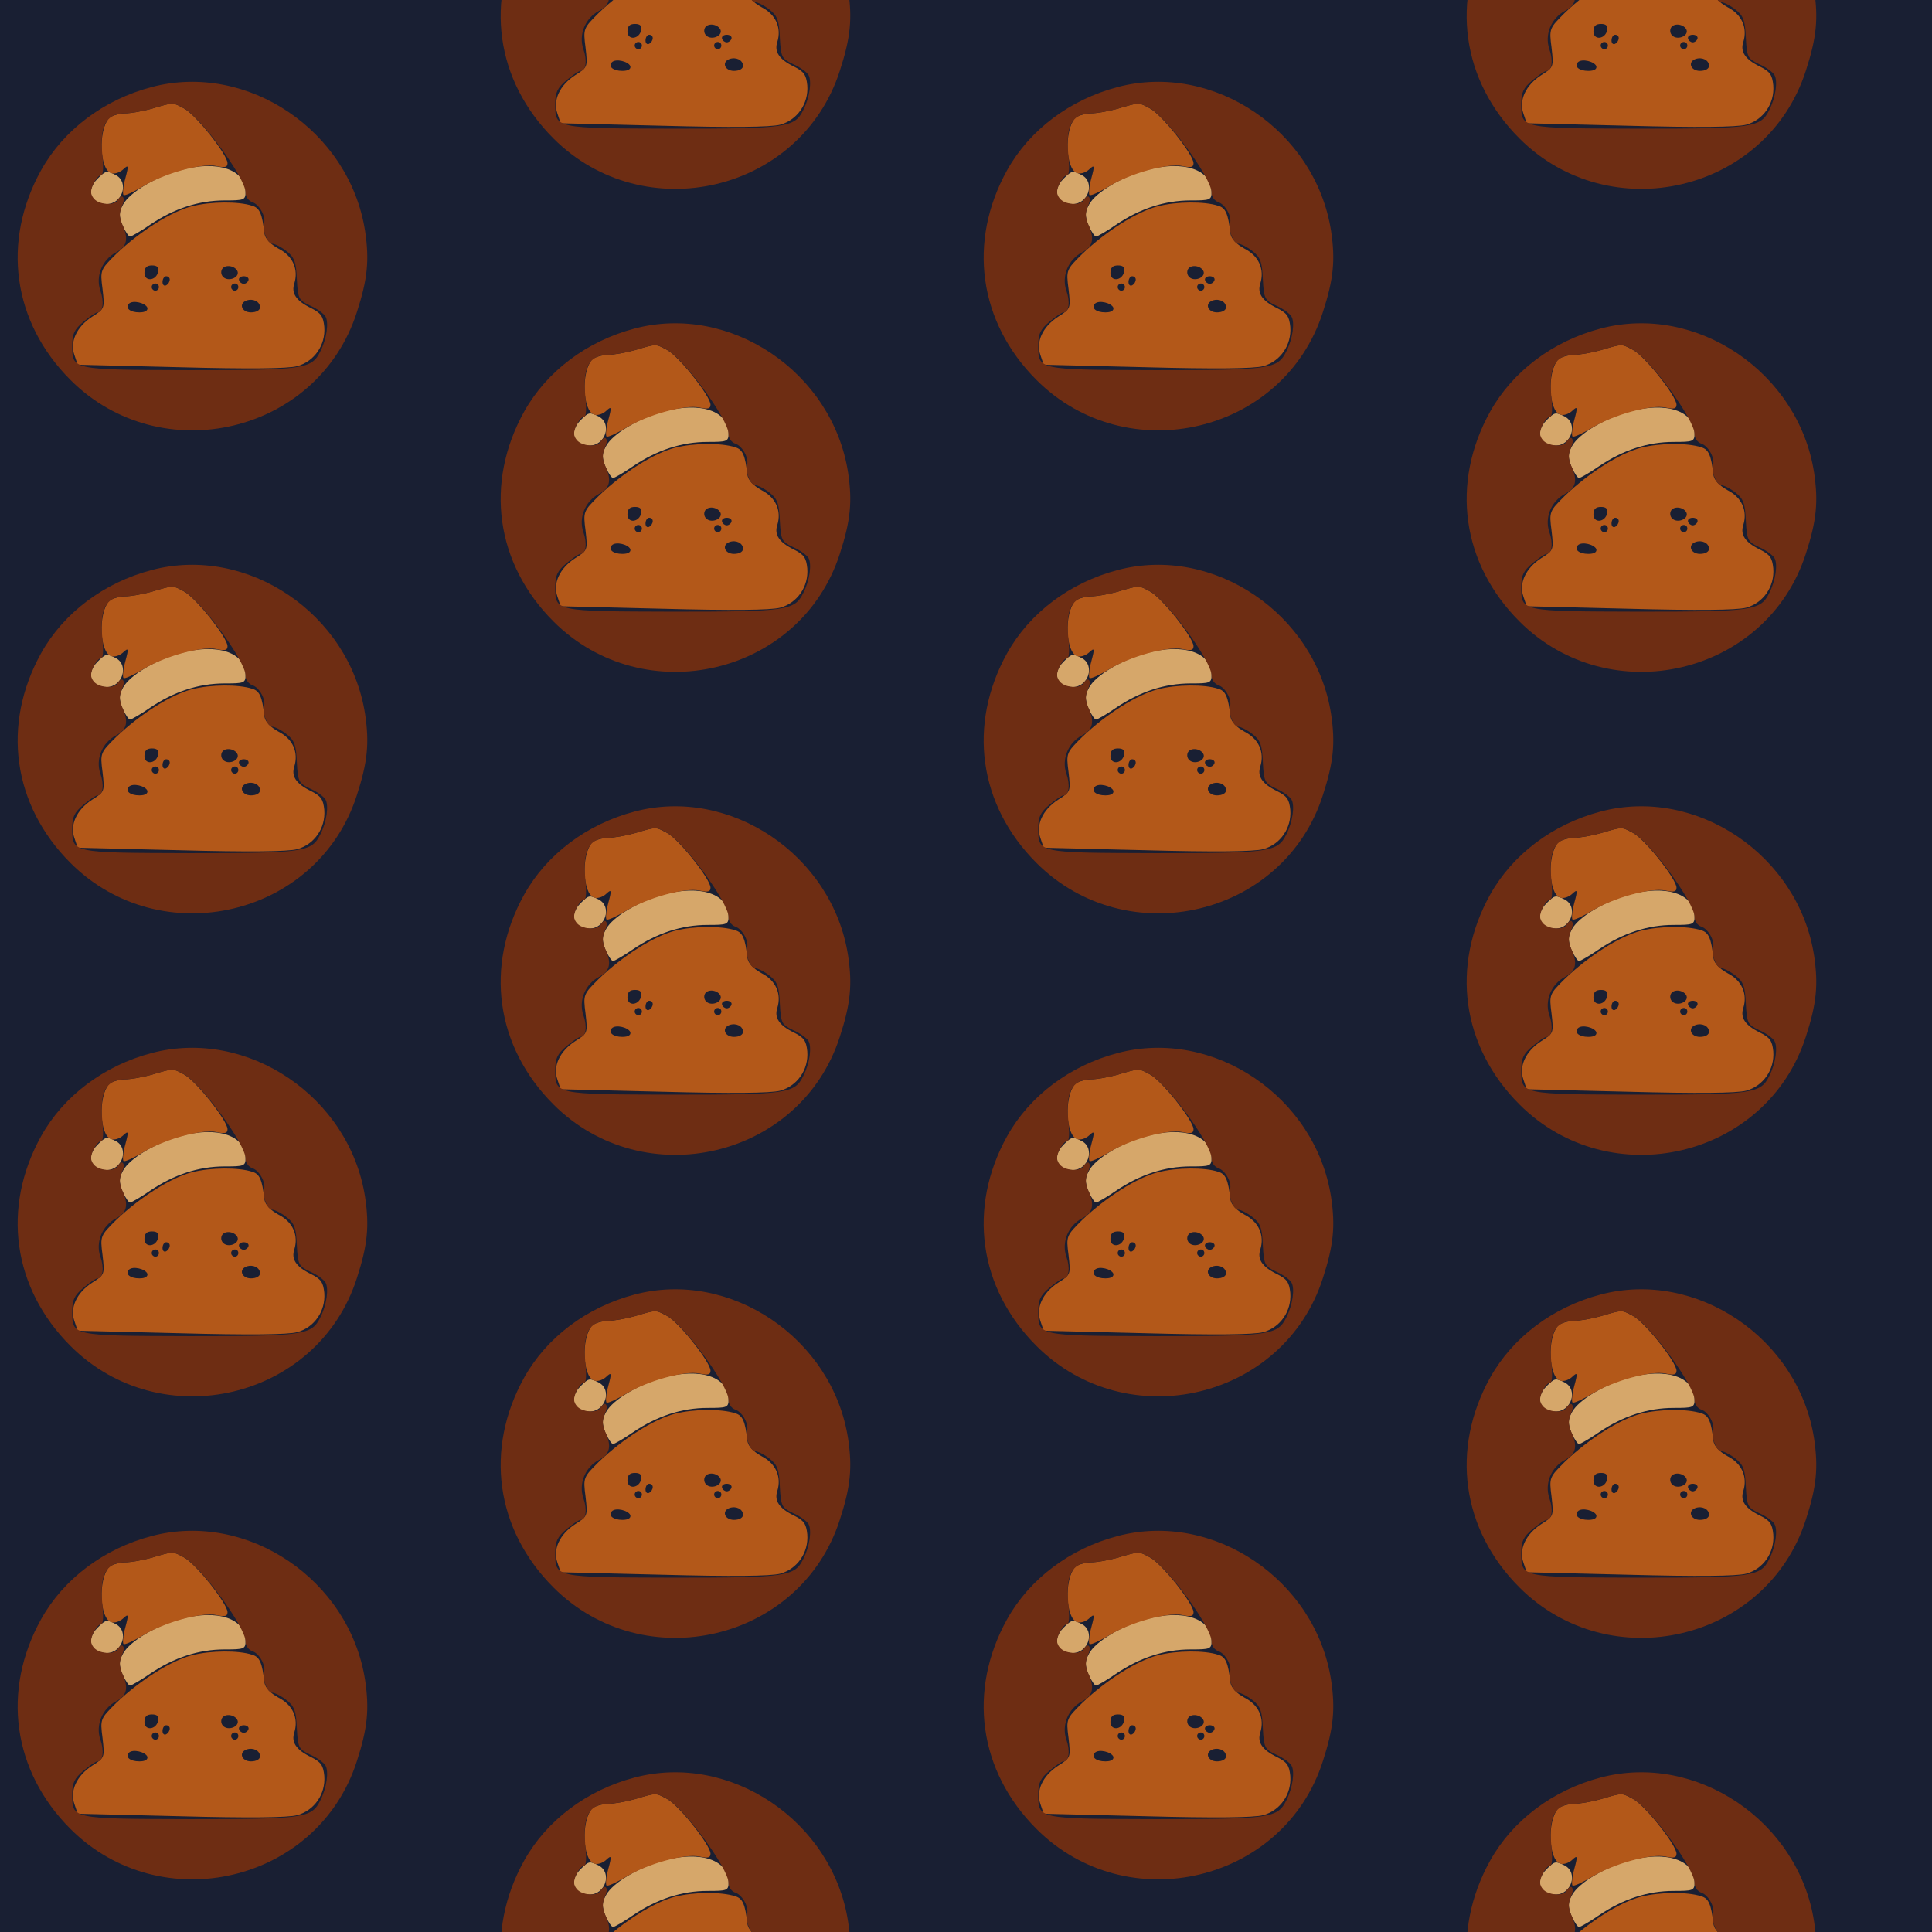 <?xml version="1.0" standalone="no"?>
<!DOCTYPE svg PUBLIC "-//W3C//DTD SVG 20010904//EN"
 "http://www.w3.org/TR/2001/REC-SVG-20010904/DTD/svg10.dtd">
<svg version="1.0" xmlns="http://www.w3.org/2000/svg" width="428pt" height="428pt" viewBox="0 0 428 428" preserveAspectRatio = "xMidYMid meet" >
<rect width="428" height="428" fill="#191F33"/>
<g id="col0" transform="translate(0, 14)">
<g id="0" transform="translate(0,0.0)scale(0.8,0.8)">

<path d="M270 750 c-33 -33 -19 -70 25 -70 44 0 63 60 26 80 -26 13 -28 13 -51 -10z" transform="translate(0,107) scale(0.1,-0.1)" stroke="none" fill="#D6A76A"/>

<path d="M500 774 c-68 -18 -140 -61 -159 -95 -12 -22 -12 -31 -2 -58 8 -17 17 -31 21 -31 4 0 30 15 56 33 65 44 134 67 206 67 54 0 58 1 58 24 0 62 -79 88 -180 60z" transform="translate(0,107) scale(0.1,-0.1)" stroke="none" fill="#D6A76A"/>

<path d="M420 944 c-25 -7 -59 -13 -76 -13 -17 -1 -37 -7 -43 -14 -29 -35 -25 -140 6 -151 9 -4 24 1 33 9 16 15 17 13 7 -24 -6 -22 -8 -43 -5 -46 3 -3 27 8 54 24 59 36 163 65 204 56 23 -5 30 -3 30 8 0 24 -89 136 -121 152 -32 17 -28 17 -89 -1z" transform="translate(0,107) scale(0.1,-0.1)" stroke="none" fill="#B35819"/>

<path d="M532 674 c-59 -15 -145 -70 -210 -132 -44 -44 -45 -44 -38 -98 6 -53 6 -54 -29 -76 -43 -28 -62 -70 -49 -106 l9 -27 285 -7 c187 -5 297 -4 323 3 47 13 79 58 75 109 -3 29 -9 38 -37 52 -41 20 -55 41 -46 68 12 39 -4 76 -43 96 -25 14 -38 28 -40 44 -6 53 -13 69 -33 75 -39 13 -115 12 -167 -1z m-94 -181 c-5 -26 -38 -29 -38 -4 0 15 6 21 21 21 14 0 19 -5 17 -17z m220 0 c5 -17 -26 -29 -40 -15 -6 6 -7 15 -3 22 9 14 37 9 43 -7z m-188 -22 c0 -6 -4 -13 -10 -16 -5 -3 -10 1 -10 9 0 9 5 16 10 16 6 0 10 -4 10 -9z m218 -2 c-2 -6 -8 -10 -13 -10 -5 0 -11 4 -13 10 -2 6 4 11 13 11 9 0 15 -5 13 -11z m-248 -19 c0 -5 -4 -10 -10 -10 -5 0 -10 5 -10 10 0 6 5 10 10 10 6 0 10 -4 10 -10z m220 0 c0 -5 -4 -10 -10 -10 -5 0 -10 5 -10 10 0 6 5 10 10 10 6 0 10 -4 10 -10z m60 -56 c0 -8 -10 -14 -25 -14 -26 0 -35 25 -12 33 18 6 37 -3 37 -19z m-312 -1 c2 -8 -6 -13 -22 -13 -26 0 -40 12 -29 24 11 11 46 2 51 -11z" transform="translate(0,107) scale(0.1,-0.1)" stroke="none" fill="#B35819"/>

<path d="M420 1004 c-133 -35 -244 -119 -306 -230 -110 -198 -79 -421 81 -581 251 -251 685 -149 793 187 30 92 35 145 23 225 -43 278 -326 469 -591 399z m88 -58 c48 -25 172 -194 172 -234 0 -12 8 -23 19 -27 19 -6 38 -40 32 -59 -5 -19 10 -56 23 -56 7 0 25 -9 39 -20 22 -17 27 -30 29 -78 3 -54 5 -58 36 -73 19 -8 38 -22 43 -30 10 -16 4 -62 -14 -97 -24 -49 -44 -52 -361 -52 -330 1 -326 0 -326 70 0 30 6 43 31 64 17 14 34 26 39 26 15 0 19 29 8 60 -14 40 5 86 43 106 31 16 36 38 17 79 -8 19 -8 31 0 50 11 24 0 36 -13 15 -9 -15 -51 -12 -65 5 -10 12 -10 21 -2 40 7 14 16 25 22 25 6 0 7 22 3 60 -7 75 11 110 60 111 17 0 52 6 77 13 61 18 57 18 88 2z" transform="translate(0,107) scale(0.1,-0.1)" stroke="none" fill="#6E2D13"/>

</g>

<g id="1" transform="translate(0,107.0)scale(0.8,0.8)">

<path d="M270 750 c-33 -33 -19 -70 25 -70 44 0 63 60 26 80 -26 13 -28 13 -51 -10z" transform="translate(0,107) scale(0.1,-0.1)" stroke="none" fill="#D6A76A"/>

<path d="M500 774 c-68 -18 -140 -61 -159 -95 -12 -22 -12 -31 -2 -58 8 -17 17 -31 21 -31 4 0 30 15 56 33 65 44 134 67 206 67 54 0 58 1 58 24 0 62 -79 88 -180 60z" transform="translate(0,107) scale(0.1,-0.1)" stroke="none" fill="#D6A76A"/>

<path d="M420 944 c-25 -7 -59 -13 -76 -13 -17 -1 -37 -7 -43 -14 -29 -35 -25 -140 6 -151 9 -4 24 1 33 9 16 15 17 13 7 -24 -6 -22 -8 -43 -5 -46 3 -3 27 8 54 24 59 36 163 65 204 56 23 -5 30 -3 30 8 0 24 -89 136 -121 152 -32 17 -28 17 -89 -1z" transform="translate(0,107) scale(0.1,-0.1)" stroke="none" fill="#B35819"/>

<path d="M532 674 c-59 -15 -145 -70 -210 -132 -44 -44 -45 -44 -38 -98 6 -53 6 -54 -29 -76 -43 -28 -62 -70 -49 -106 l9 -27 285 -7 c187 -5 297 -4 323 3 47 13 79 58 75 109 -3 29 -9 38 -37 52 -41 20 -55 41 -46 68 12 39 -4 76 -43 96 -25 14 -38 28 -40 44 -6 53 -13 69 -33 75 -39 13 -115 12 -167 -1z m-94 -181 c-5 -26 -38 -29 -38 -4 0 15 6 21 21 21 14 0 19 -5 17 -17z m220 0 c5 -17 -26 -29 -40 -15 -6 6 -7 15 -3 22 9 14 37 9 43 -7z m-188 -22 c0 -6 -4 -13 -10 -16 -5 -3 -10 1 -10 9 0 9 5 16 10 16 6 0 10 -4 10 -9z m218 -2 c-2 -6 -8 -10 -13 -10 -5 0 -11 4 -13 10 -2 6 4 11 13 11 9 0 15 -5 13 -11z m-248 -19 c0 -5 -4 -10 -10 -10 -5 0 -10 5 -10 10 0 6 5 10 10 10 6 0 10 -4 10 -10z m220 0 c0 -5 -4 -10 -10 -10 -5 0 -10 5 -10 10 0 6 5 10 10 10 6 0 10 -4 10 -10z m60 -56 c0 -8 -10 -14 -25 -14 -26 0 -35 25 -12 33 18 6 37 -3 37 -19z m-312 -1 c2 -8 -6 -13 -22 -13 -26 0 -40 12 -29 24 11 11 46 2 51 -11z" transform="translate(0,107) scale(0.1,-0.1)" stroke="none" fill="#B35819"/>

<path d="M420 1004 c-133 -35 -244 -119 -306 -230 -110 -198 -79 -421 81 -581 251 -251 685 -149 793 187 30 92 35 145 23 225 -43 278 -326 469 -591 399z m88 -58 c48 -25 172 -194 172 -234 0 -12 8 -23 19 -27 19 -6 38 -40 32 -59 -5 -19 10 -56 23 -56 7 0 25 -9 39 -20 22 -17 27 -30 29 -78 3 -54 5 -58 36 -73 19 -8 38 -22 43 -30 10 -16 4 -62 -14 -97 -24 -49 -44 -52 -361 -52 -330 1 -326 0 -326 70 0 30 6 43 31 64 17 14 34 26 39 26 15 0 19 29 8 60 -14 40 5 86 43 106 31 16 36 38 17 79 -8 19 -8 31 0 50 11 24 0 36 -13 15 -9 -15 -51 -12 -65 5 -10 12 -10 21 -2 40 7 14 16 25 22 25 6 0 7 22 3 60 -7 75 11 110 60 111 17 0 52 6 77 13 61 18 57 18 88 2z" transform="translate(0,107) scale(0.1,-0.1)" stroke="none" fill="#6E2D13"/>

</g>

<g id="2" transform="translate(0,214.0)scale(0.8,0.8)">

<path d="M270 750 c-33 -33 -19 -70 25 -70 44 0 63 60 26 80 -26 13 -28 13 -51 -10z" transform="translate(0,107) scale(0.1,-0.1)" stroke="none" fill="#D6A76A"/>

<path d="M500 774 c-68 -18 -140 -61 -159 -95 -12 -22 -12 -31 -2 -58 8 -17 17 -31 21 -31 4 0 30 15 56 33 65 44 134 67 206 67 54 0 58 1 58 24 0 62 -79 88 -180 60z" transform="translate(0,107) scale(0.1,-0.1)" stroke="none" fill="#D6A76A"/>

<path d="M420 944 c-25 -7 -59 -13 -76 -13 -17 -1 -37 -7 -43 -14 -29 -35 -25 -140 6 -151 9 -4 24 1 33 9 16 15 17 13 7 -24 -6 -22 -8 -43 -5 -46 3 -3 27 8 54 24 59 36 163 65 204 56 23 -5 30 -3 30 8 0 24 -89 136 -121 152 -32 17 -28 17 -89 -1z" transform="translate(0,107) scale(0.1,-0.1)" stroke="none" fill="#B35819"/>

<path d="M532 674 c-59 -15 -145 -70 -210 -132 -44 -44 -45 -44 -38 -98 6 -53 6 -54 -29 -76 -43 -28 -62 -70 -49 -106 l9 -27 285 -7 c187 -5 297 -4 323 3 47 13 79 58 75 109 -3 29 -9 38 -37 52 -41 20 -55 41 -46 68 12 39 -4 76 -43 96 -25 14 -38 28 -40 44 -6 53 -13 69 -33 75 -39 13 -115 12 -167 -1z m-94 -181 c-5 -26 -38 -29 -38 -4 0 15 6 21 21 21 14 0 19 -5 17 -17z m220 0 c5 -17 -26 -29 -40 -15 -6 6 -7 15 -3 22 9 14 37 9 43 -7z m-188 -22 c0 -6 -4 -13 -10 -16 -5 -3 -10 1 -10 9 0 9 5 16 10 16 6 0 10 -4 10 -9z m218 -2 c-2 -6 -8 -10 -13 -10 -5 0 -11 4 -13 10 -2 6 4 11 13 11 9 0 15 -5 13 -11z m-248 -19 c0 -5 -4 -10 -10 -10 -5 0 -10 5 -10 10 0 6 5 10 10 10 6 0 10 -4 10 -10z m220 0 c0 -5 -4 -10 -10 -10 -5 0 -10 5 -10 10 0 6 5 10 10 10 6 0 10 -4 10 -10z m60 -56 c0 -8 -10 -14 -25 -14 -26 0 -35 25 -12 33 18 6 37 -3 37 -19z m-312 -1 c2 -8 -6 -13 -22 -13 -26 0 -40 12 -29 24 11 11 46 2 51 -11z" transform="translate(0,107) scale(0.1,-0.1)" stroke="none" fill="#B35819"/>

<path d="M420 1004 c-133 -35 -244 -119 -306 -230 -110 -198 -79 -421 81 -581 251 -251 685 -149 793 187 30 92 35 145 23 225 -43 278 -326 469 -591 399z m88 -58 c48 -25 172 -194 172 -234 0 -12 8 -23 19 -27 19 -6 38 -40 32 -59 -5 -19 10 -56 23 -56 7 0 25 -9 39 -20 22 -17 27 -30 29 -78 3 -54 5 -58 36 -73 19 -8 38 -22 43 -30 10 -16 4 -62 -14 -97 -24 -49 -44 -52 -361 -52 -330 1 -326 0 -326 70 0 30 6 43 31 64 17 14 34 26 39 26 15 0 19 29 8 60 -14 40 5 86 43 106 31 16 36 38 17 79 -8 19 -8 31 0 50 11 24 0 36 -13 15 -9 -15 -51 -12 -65 5 -10 12 -10 21 -2 40 7 14 16 25 22 25 6 0 7 22 3 60 -7 75 11 110 60 111 17 0 52 6 77 13 61 18 57 18 88 2z" transform="translate(0,107) scale(0.1,-0.1)" stroke="none" fill="#6E2D13"/>

</g>

<g id="3" transform="translate(0,321.0)scale(0.8,0.8)">

<path d="M270 750 c-33 -33 -19 -70 25 -70 44 0 63 60 26 80 -26 13 -28 13 -51 -10z" transform="translate(0,107) scale(0.1,-0.1)" stroke="none" fill="#D6A76A"/>

<path d="M500 774 c-68 -18 -140 -61 -159 -95 -12 -22 -12 -31 -2 -58 8 -17 17 -31 21 -31 4 0 30 15 56 33 65 44 134 67 206 67 54 0 58 1 58 24 0 62 -79 88 -180 60z" transform="translate(0,107) scale(0.1,-0.1)" stroke="none" fill="#D6A76A"/>

<path d="M420 944 c-25 -7 -59 -13 -76 -13 -17 -1 -37 -7 -43 -14 -29 -35 -25 -140 6 -151 9 -4 24 1 33 9 16 15 17 13 7 -24 -6 -22 -8 -43 -5 -46 3 -3 27 8 54 24 59 36 163 65 204 56 23 -5 30 -3 30 8 0 24 -89 136 -121 152 -32 17 -28 17 -89 -1z" transform="translate(0,107) scale(0.1,-0.1)" stroke="none" fill="#B35819"/>

<path d="M532 674 c-59 -15 -145 -70 -210 -132 -44 -44 -45 -44 -38 -98 6 -53 6 -54 -29 -76 -43 -28 -62 -70 -49 -106 l9 -27 285 -7 c187 -5 297 -4 323 3 47 13 79 58 75 109 -3 29 -9 38 -37 52 -41 20 -55 41 -46 68 12 39 -4 76 -43 96 -25 14 -38 28 -40 44 -6 53 -13 69 -33 75 -39 13 -115 12 -167 -1z m-94 -181 c-5 -26 -38 -29 -38 -4 0 15 6 21 21 21 14 0 19 -5 17 -17z m220 0 c5 -17 -26 -29 -40 -15 -6 6 -7 15 -3 22 9 14 37 9 43 -7z m-188 -22 c0 -6 -4 -13 -10 -16 -5 -3 -10 1 -10 9 0 9 5 16 10 16 6 0 10 -4 10 -9z m218 -2 c-2 -6 -8 -10 -13 -10 -5 0 -11 4 -13 10 -2 6 4 11 13 11 9 0 15 -5 13 -11z m-248 -19 c0 -5 -4 -10 -10 -10 -5 0 -10 5 -10 10 0 6 5 10 10 10 6 0 10 -4 10 -10z m220 0 c0 -5 -4 -10 -10 -10 -5 0 -10 5 -10 10 0 6 5 10 10 10 6 0 10 -4 10 -10z m60 -56 c0 -8 -10 -14 -25 -14 -26 0 -35 25 -12 33 18 6 37 -3 37 -19z m-312 -1 c2 -8 -6 -13 -22 -13 -26 0 -40 12 -29 24 11 11 46 2 51 -11z" transform="translate(0,107) scale(0.1,-0.1)" stroke="none" fill="#B35819"/>

<path d="M420 1004 c-133 -35 -244 -119 -306 -230 -110 -198 -79 -421 81 -581 251 -251 685 -149 793 187 30 92 35 145 23 225 -43 278 -326 469 -591 399z m88 -58 c48 -25 172 -194 172 -234 0 -12 8 -23 19 -27 19 -6 38 -40 32 -59 -5 -19 10 -56 23 -56 7 0 25 -9 39 -20 22 -17 27 -30 29 -78 3 -54 5 -58 36 -73 19 -8 38 -22 43 -30 10 -16 4 -62 -14 -97 -24 -49 -44 -52 -361 -52 -330 1 -326 0 -326 70 0 30 6 43 31 64 17 14 34 26 39 26 15 0 19 29 8 60 -14 40 5 86 43 106 31 16 36 38 17 79 -8 19 -8 31 0 50 11 24 0 36 -13 15 -9 -15 -51 -12 -65 5 -10 12 -10 21 -2 40 7 14 16 25 22 25 6 0 7 22 3 60 -7 75 11 110 60 111 17 0 52 6 77 13 61 18 57 18 88 2z" transform="translate(0,107) scale(0.1,-0.1)" stroke="none" fill="#6E2D13"/>

</g>

<g id="4" transform="translate(0,428.0)scale(0.8,0.8)">

<path d="M270 750 c-33 -33 -19 -70 25 -70 44 0 63 60 26 80 -26 13 -28 13 -51 -10z" transform="translate(0,107) scale(0.1,-0.1)" stroke="none" fill="#D6A76A"/>

<path d="M500 774 c-68 -18 -140 -61 -159 -95 -12 -22 -12 -31 -2 -58 8 -17 17 -31 21 -31 4 0 30 15 56 33 65 44 134 67 206 67 54 0 58 1 58 24 0 62 -79 88 -180 60z" transform="translate(0,107) scale(0.1,-0.1)" stroke="none" fill="#D6A76A"/>

<path d="M420 944 c-25 -7 -59 -13 -76 -13 -17 -1 -37 -7 -43 -14 -29 -35 -25 -140 6 -151 9 -4 24 1 33 9 16 15 17 13 7 -24 -6 -22 -8 -43 -5 -46 3 -3 27 8 54 24 59 36 163 65 204 56 23 -5 30 -3 30 8 0 24 -89 136 -121 152 -32 17 -28 17 -89 -1z" transform="translate(0,107) scale(0.1,-0.1)" stroke="none" fill="#B35819"/>

<path d="M532 674 c-59 -15 -145 -70 -210 -132 -44 -44 -45 -44 -38 -98 6 -53 6 -54 -29 -76 -43 -28 -62 -70 -49 -106 l9 -27 285 -7 c187 -5 297 -4 323 3 47 13 79 58 75 109 -3 29 -9 38 -37 52 -41 20 -55 41 -46 68 12 39 -4 76 -43 96 -25 14 -38 28 -40 44 -6 53 -13 69 -33 75 -39 13 -115 12 -167 -1z m-94 -181 c-5 -26 -38 -29 -38 -4 0 15 6 21 21 21 14 0 19 -5 17 -17z m220 0 c5 -17 -26 -29 -40 -15 -6 6 -7 15 -3 22 9 14 37 9 43 -7z m-188 -22 c0 -6 -4 -13 -10 -16 -5 -3 -10 1 -10 9 0 9 5 16 10 16 6 0 10 -4 10 -9z m218 -2 c-2 -6 -8 -10 -13 -10 -5 0 -11 4 -13 10 -2 6 4 11 13 11 9 0 15 -5 13 -11z m-248 -19 c0 -5 -4 -10 -10 -10 -5 0 -10 5 -10 10 0 6 5 10 10 10 6 0 10 -4 10 -10z m220 0 c0 -5 -4 -10 -10 -10 -5 0 -10 5 -10 10 0 6 5 10 10 10 6 0 10 -4 10 -10z m60 -56 c0 -8 -10 -14 -25 -14 -26 0 -35 25 -12 33 18 6 37 -3 37 -19z m-312 -1 c2 -8 -6 -13 -22 -13 -26 0 -40 12 -29 24 11 11 46 2 51 -11z" transform="translate(0,107) scale(0.1,-0.1)" stroke="none" fill="#B35819"/>

<path d="M420 1004 c-133 -35 -244 -119 -306 -230 -110 -198 -79 -421 81 -581 251 -251 685 -149 793 187 30 92 35 145 23 225 -43 278 -326 469 -591 399z m88 -58 c48 -25 172 -194 172 -234 0 -12 8 -23 19 -27 19 -6 38 -40 32 -59 -5 -19 10 -56 23 -56 7 0 25 -9 39 -20 22 -17 27 -30 29 -78 3 -54 5 -58 36 -73 19 -8 38 -22 43 -30 10 -16 4 -62 -14 -97 -24 -49 -44 -52 -361 -52 -330 1 -326 0 -326 70 0 30 6 43 31 64 17 14 34 26 39 26 15 0 19 29 8 60 -14 40 5 86 43 106 31 16 36 38 17 79 -8 19 -8 31 0 50 11 24 0 36 -13 15 -9 -15 -51 -12 -65 5 -10 12 -10 21 -2 40 7 14 16 25 22 25 6 0 7 22 3 60 -7 75 11 110 60 111 17 0 52 6 77 13 61 18 57 18 88 2z" transform="translate(0,107) scale(0.1,-0.1)" stroke="none" fill="#6E2D13"/>

</g>

</g>
<g id="col1" transform="translate(107, -39.5)">
<g id="0" transform="translate(0,0.0)scale(0.8,0.8)">

<path d="M270 750 c-33 -33 -19 -70 25 -70 44 0 63 60 26 80 -26 13 -28 13 -51 -10z" transform="translate(0,107) scale(0.1,-0.1)" stroke="none" fill="#D6A76A"/>

<path d="M500 774 c-68 -18 -140 -61 -159 -95 -12 -22 -12 -31 -2 -58 8 -17 17 -31 21 -31 4 0 30 15 56 33 65 44 134 67 206 67 54 0 58 1 58 24 0 62 -79 88 -180 60z" transform="translate(0,107) scale(0.1,-0.1)" stroke="none" fill="#D6A76A"/>

<path d="M420 944 c-25 -7 -59 -13 -76 -13 -17 -1 -37 -7 -43 -14 -29 -35 -25 -140 6 -151 9 -4 24 1 33 9 16 15 17 13 7 -24 -6 -22 -8 -43 -5 -46 3 -3 27 8 54 24 59 36 163 65 204 56 23 -5 30 -3 30 8 0 24 -89 136 -121 152 -32 17 -28 17 -89 -1z" transform="translate(0,107) scale(0.1,-0.1)" stroke="none" fill="#B35819"/>

<path d="M532 674 c-59 -15 -145 -70 -210 -132 -44 -44 -45 -44 -38 -98 6 -53 6 -54 -29 -76 -43 -28 -62 -70 -49 -106 l9 -27 285 -7 c187 -5 297 -4 323 3 47 13 79 58 75 109 -3 29 -9 38 -37 52 -41 20 -55 41 -46 68 12 39 -4 76 -43 96 -25 14 -38 28 -40 44 -6 53 -13 69 -33 75 -39 13 -115 12 -167 -1z m-94 -181 c-5 -26 -38 -29 -38 -4 0 15 6 21 21 21 14 0 19 -5 17 -17z m220 0 c5 -17 -26 -29 -40 -15 -6 6 -7 15 -3 22 9 14 37 9 43 -7z m-188 -22 c0 -6 -4 -13 -10 -16 -5 -3 -10 1 -10 9 0 9 5 16 10 16 6 0 10 -4 10 -9z m218 -2 c-2 -6 -8 -10 -13 -10 -5 0 -11 4 -13 10 -2 6 4 11 13 11 9 0 15 -5 13 -11z m-248 -19 c0 -5 -4 -10 -10 -10 -5 0 -10 5 -10 10 0 6 5 10 10 10 6 0 10 -4 10 -10z m220 0 c0 -5 -4 -10 -10 -10 -5 0 -10 5 -10 10 0 6 5 10 10 10 6 0 10 -4 10 -10z m60 -56 c0 -8 -10 -14 -25 -14 -26 0 -35 25 -12 33 18 6 37 -3 37 -19z m-312 -1 c2 -8 -6 -13 -22 -13 -26 0 -40 12 -29 24 11 11 46 2 51 -11z" transform="translate(0,107) scale(0.1,-0.1)" stroke="none" fill="#B35819"/>

<path d="M420 1004 c-133 -35 -244 -119 -306 -230 -110 -198 -79 -421 81 -581 251 -251 685 -149 793 187 30 92 35 145 23 225 -43 278 -326 469 -591 399z m88 -58 c48 -25 172 -194 172 -234 0 -12 8 -23 19 -27 19 -6 38 -40 32 -59 -5 -19 10 -56 23 -56 7 0 25 -9 39 -20 22 -17 27 -30 29 -78 3 -54 5 -58 36 -73 19 -8 38 -22 43 -30 10 -16 4 -62 -14 -97 -24 -49 -44 -52 -361 -52 -330 1 -326 0 -326 70 0 30 6 43 31 64 17 14 34 26 39 26 15 0 19 29 8 60 -14 40 5 86 43 106 31 16 36 38 17 79 -8 19 -8 31 0 50 11 24 0 36 -13 15 -9 -15 -51 -12 -65 5 -10 12 -10 21 -2 40 7 14 16 25 22 25 6 0 7 22 3 60 -7 75 11 110 60 111 17 0 52 6 77 13 61 18 57 18 88 2z" transform="translate(0,107) scale(0.1,-0.1)" stroke="none" fill="#6E2D13"/>

</g>

<g id="1" transform="translate(0,107.0)scale(0.8,0.8)">

<path d="M270 750 c-33 -33 -19 -70 25 -70 44 0 63 60 26 80 -26 13 -28 13 -51 -10z" transform="translate(0,107) scale(0.1,-0.1)" stroke="none" fill="#D6A76A"/>

<path d="M500 774 c-68 -18 -140 -61 -159 -95 -12 -22 -12 -31 -2 -58 8 -17 17 -31 21 -31 4 0 30 15 56 33 65 44 134 67 206 67 54 0 58 1 58 24 0 62 -79 88 -180 60z" transform="translate(0,107) scale(0.1,-0.1)" stroke="none" fill="#D6A76A"/>

<path d="M420 944 c-25 -7 -59 -13 -76 -13 -17 -1 -37 -7 -43 -14 -29 -35 -25 -140 6 -151 9 -4 24 1 33 9 16 15 17 13 7 -24 -6 -22 -8 -43 -5 -46 3 -3 27 8 54 24 59 36 163 65 204 56 23 -5 30 -3 30 8 0 24 -89 136 -121 152 -32 17 -28 17 -89 -1z" transform="translate(0,107) scale(0.1,-0.1)" stroke="none" fill="#B35819"/>

<path d="M532 674 c-59 -15 -145 -70 -210 -132 -44 -44 -45 -44 -38 -98 6 -53 6 -54 -29 -76 -43 -28 -62 -70 -49 -106 l9 -27 285 -7 c187 -5 297 -4 323 3 47 13 79 58 75 109 -3 29 -9 38 -37 52 -41 20 -55 41 -46 68 12 39 -4 76 -43 96 -25 14 -38 28 -40 44 -6 53 -13 69 -33 75 -39 13 -115 12 -167 -1z m-94 -181 c-5 -26 -38 -29 -38 -4 0 15 6 21 21 21 14 0 19 -5 17 -17z m220 0 c5 -17 -26 -29 -40 -15 -6 6 -7 15 -3 22 9 14 37 9 43 -7z m-188 -22 c0 -6 -4 -13 -10 -16 -5 -3 -10 1 -10 9 0 9 5 16 10 16 6 0 10 -4 10 -9z m218 -2 c-2 -6 -8 -10 -13 -10 -5 0 -11 4 -13 10 -2 6 4 11 13 11 9 0 15 -5 13 -11z m-248 -19 c0 -5 -4 -10 -10 -10 -5 0 -10 5 -10 10 0 6 5 10 10 10 6 0 10 -4 10 -10z m220 0 c0 -5 -4 -10 -10 -10 -5 0 -10 5 -10 10 0 6 5 10 10 10 6 0 10 -4 10 -10z m60 -56 c0 -8 -10 -14 -25 -14 -26 0 -35 25 -12 33 18 6 37 -3 37 -19z m-312 -1 c2 -8 -6 -13 -22 -13 -26 0 -40 12 -29 24 11 11 46 2 51 -11z" transform="translate(0,107) scale(0.1,-0.1)" stroke="none" fill="#B35819"/>

<path d="M420 1004 c-133 -35 -244 -119 -306 -230 -110 -198 -79 -421 81 -581 251 -251 685 -149 793 187 30 92 35 145 23 225 -43 278 -326 469 -591 399z m88 -58 c48 -25 172 -194 172 -234 0 -12 8 -23 19 -27 19 -6 38 -40 32 -59 -5 -19 10 -56 23 -56 7 0 25 -9 39 -20 22 -17 27 -30 29 -78 3 -54 5 -58 36 -73 19 -8 38 -22 43 -30 10 -16 4 -62 -14 -97 -24 -49 -44 -52 -361 -52 -330 1 -326 0 -326 70 0 30 6 43 31 64 17 14 34 26 39 26 15 0 19 29 8 60 -14 40 5 86 43 106 31 16 36 38 17 79 -8 19 -8 31 0 50 11 24 0 36 -13 15 -9 -15 -51 -12 -65 5 -10 12 -10 21 -2 40 7 14 16 25 22 25 6 0 7 22 3 60 -7 75 11 110 60 111 17 0 52 6 77 13 61 18 57 18 88 2z" transform="translate(0,107) scale(0.1,-0.1)" stroke="none" fill="#6E2D13"/>

</g>

<g id="2" transform="translate(0,214.0)scale(0.8,0.8)">

<path d="M270 750 c-33 -33 -19 -70 25 -70 44 0 63 60 26 80 -26 13 -28 13 -51 -10z" transform="translate(0,107) scale(0.1,-0.1)" stroke="none" fill="#D6A76A"/>

<path d="M500 774 c-68 -18 -140 -61 -159 -95 -12 -22 -12 -31 -2 -58 8 -17 17 -31 21 -31 4 0 30 15 56 33 65 44 134 67 206 67 54 0 58 1 58 24 0 62 -79 88 -180 60z" transform="translate(0,107) scale(0.1,-0.1)" stroke="none" fill="#D6A76A"/>

<path d="M420 944 c-25 -7 -59 -13 -76 -13 -17 -1 -37 -7 -43 -14 -29 -35 -25 -140 6 -151 9 -4 24 1 33 9 16 15 17 13 7 -24 -6 -22 -8 -43 -5 -46 3 -3 27 8 54 24 59 36 163 65 204 56 23 -5 30 -3 30 8 0 24 -89 136 -121 152 -32 17 -28 17 -89 -1z" transform="translate(0,107) scale(0.1,-0.1)" stroke="none" fill="#B35819"/>

<path d="M532 674 c-59 -15 -145 -70 -210 -132 -44 -44 -45 -44 -38 -98 6 -53 6 -54 -29 -76 -43 -28 -62 -70 -49 -106 l9 -27 285 -7 c187 -5 297 -4 323 3 47 13 79 58 75 109 -3 29 -9 38 -37 52 -41 20 -55 41 -46 68 12 39 -4 76 -43 96 -25 14 -38 28 -40 44 -6 53 -13 69 -33 75 -39 13 -115 12 -167 -1z m-94 -181 c-5 -26 -38 -29 -38 -4 0 15 6 21 21 21 14 0 19 -5 17 -17z m220 0 c5 -17 -26 -29 -40 -15 -6 6 -7 15 -3 22 9 14 37 9 43 -7z m-188 -22 c0 -6 -4 -13 -10 -16 -5 -3 -10 1 -10 9 0 9 5 16 10 16 6 0 10 -4 10 -9z m218 -2 c-2 -6 -8 -10 -13 -10 -5 0 -11 4 -13 10 -2 6 4 11 13 11 9 0 15 -5 13 -11z m-248 -19 c0 -5 -4 -10 -10 -10 -5 0 -10 5 -10 10 0 6 5 10 10 10 6 0 10 -4 10 -10z m220 0 c0 -5 -4 -10 -10 -10 -5 0 -10 5 -10 10 0 6 5 10 10 10 6 0 10 -4 10 -10z m60 -56 c0 -8 -10 -14 -25 -14 -26 0 -35 25 -12 33 18 6 37 -3 37 -19z m-312 -1 c2 -8 -6 -13 -22 -13 -26 0 -40 12 -29 24 11 11 46 2 51 -11z" transform="translate(0,107) scale(0.1,-0.1)" stroke="none" fill="#B35819"/>

<path d="M420 1004 c-133 -35 -244 -119 -306 -230 -110 -198 -79 -421 81 -581 251 -251 685 -149 793 187 30 92 35 145 23 225 -43 278 -326 469 -591 399z m88 -58 c48 -25 172 -194 172 -234 0 -12 8 -23 19 -27 19 -6 38 -40 32 -59 -5 -19 10 -56 23 -56 7 0 25 -9 39 -20 22 -17 27 -30 29 -78 3 -54 5 -58 36 -73 19 -8 38 -22 43 -30 10 -16 4 -62 -14 -97 -24 -49 -44 -52 -361 -52 -330 1 -326 0 -326 70 0 30 6 43 31 64 17 14 34 26 39 26 15 0 19 29 8 60 -14 40 5 86 43 106 31 16 36 38 17 79 -8 19 -8 31 0 50 11 24 0 36 -13 15 -9 -15 -51 -12 -65 5 -10 12 -10 21 -2 40 7 14 16 25 22 25 6 0 7 22 3 60 -7 75 11 110 60 111 17 0 52 6 77 13 61 18 57 18 88 2z" transform="translate(0,107) scale(0.1,-0.1)" stroke="none" fill="#6E2D13"/>

</g>

<g id="3" transform="translate(0,321.0)scale(0.8,0.8)">

<path d="M270 750 c-33 -33 -19 -70 25 -70 44 0 63 60 26 80 -26 13 -28 13 -51 -10z" transform="translate(0,107) scale(0.1,-0.1)" stroke="none" fill="#D6A76A"/>

<path d="M500 774 c-68 -18 -140 -61 -159 -95 -12 -22 -12 -31 -2 -58 8 -17 17 -31 21 -31 4 0 30 15 56 33 65 44 134 67 206 67 54 0 58 1 58 24 0 62 -79 88 -180 60z" transform="translate(0,107) scale(0.1,-0.1)" stroke="none" fill="#D6A76A"/>

<path d="M420 944 c-25 -7 -59 -13 -76 -13 -17 -1 -37 -7 -43 -14 -29 -35 -25 -140 6 -151 9 -4 24 1 33 9 16 15 17 13 7 -24 -6 -22 -8 -43 -5 -46 3 -3 27 8 54 24 59 36 163 65 204 56 23 -5 30 -3 30 8 0 24 -89 136 -121 152 -32 17 -28 17 -89 -1z" transform="translate(0,107) scale(0.1,-0.1)" stroke="none" fill="#B35819"/>

<path d="M532 674 c-59 -15 -145 -70 -210 -132 -44 -44 -45 -44 -38 -98 6 -53 6 -54 -29 -76 -43 -28 -62 -70 -49 -106 l9 -27 285 -7 c187 -5 297 -4 323 3 47 13 79 58 75 109 -3 29 -9 38 -37 52 -41 20 -55 41 -46 68 12 39 -4 76 -43 96 -25 14 -38 28 -40 44 -6 53 -13 69 -33 75 -39 13 -115 12 -167 -1z m-94 -181 c-5 -26 -38 -29 -38 -4 0 15 6 21 21 21 14 0 19 -5 17 -17z m220 0 c5 -17 -26 -29 -40 -15 -6 6 -7 15 -3 22 9 14 37 9 43 -7z m-188 -22 c0 -6 -4 -13 -10 -16 -5 -3 -10 1 -10 9 0 9 5 16 10 16 6 0 10 -4 10 -9z m218 -2 c-2 -6 -8 -10 -13 -10 -5 0 -11 4 -13 10 -2 6 4 11 13 11 9 0 15 -5 13 -11z m-248 -19 c0 -5 -4 -10 -10 -10 -5 0 -10 5 -10 10 0 6 5 10 10 10 6 0 10 -4 10 -10z m220 0 c0 -5 -4 -10 -10 -10 -5 0 -10 5 -10 10 0 6 5 10 10 10 6 0 10 -4 10 -10z m60 -56 c0 -8 -10 -14 -25 -14 -26 0 -35 25 -12 33 18 6 37 -3 37 -19z m-312 -1 c2 -8 -6 -13 -22 -13 -26 0 -40 12 -29 24 11 11 46 2 51 -11z" transform="translate(0,107) scale(0.1,-0.1)" stroke="none" fill="#B35819"/>

<path d="M420 1004 c-133 -35 -244 -119 -306 -230 -110 -198 -79 -421 81 -581 251 -251 685 -149 793 187 30 92 35 145 23 225 -43 278 -326 469 -591 399z m88 -58 c48 -25 172 -194 172 -234 0 -12 8 -23 19 -27 19 -6 38 -40 32 -59 -5 -19 10 -56 23 -56 7 0 25 -9 39 -20 22 -17 27 -30 29 -78 3 -54 5 -58 36 -73 19 -8 38 -22 43 -30 10 -16 4 -62 -14 -97 -24 -49 -44 -52 -361 -52 -330 1 -326 0 -326 70 0 30 6 43 31 64 17 14 34 26 39 26 15 0 19 29 8 60 -14 40 5 86 43 106 31 16 36 38 17 79 -8 19 -8 31 0 50 11 24 0 36 -13 15 -9 -15 -51 -12 -65 5 -10 12 -10 21 -2 40 7 14 16 25 22 25 6 0 7 22 3 60 -7 75 11 110 60 111 17 0 52 6 77 13 61 18 57 18 88 2z" transform="translate(0,107) scale(0.1,-0.1)" stroke="none" fill="#6E2D13"/>

</g>

<g id="4" transform="translate(0,428.0)scale(0.8,0.8)">

<path d="M270 750 c-33 -33 -19 -70 25 -70 44 0 63 60 26 80 -26 13 -28 13 -51 -10z" transform="translate(0,107) scale(0.1,-0.1)" stroke="none" fill="#D6A76A"/>

<path d="M500 774 c-68 -18 -140 -61 -159 -95 -12 -22 -12 -31 -2 -58 8 -17 17 -31 21 -31 4 0 30 15 56 33 65 44 134 67 206 67 54 0 58 1 58 24 0 62 -79 88 -180 60z" transform="translate(0,107) scale(0.1,-0.1)" stroke="none" fill="#D6A76A"/>

<path d="M420 944 c-25 -7 -59 -13 -76 -13 -17 -1 -37 -7 -43 -14 -29 -35 -25 -140 6 -151 9 -4 24 1 33 9 16 15 17 13 7 -24 -6 -22 -8 -43 -5 -46 3 -3 27 8 54 24 59 36 163 65 204 56 23 -5 30 -3 30 8 0 24 -89 136 -121 152 -32 17 -28 17 -89 -1z" transform="translate(0,107) scale(0.1,-0.1)" stroke="none" fill="#B35819"/>

<path d="M532 674 c-59 -15 -145 -70 -210 -132 -44 -44 -45 -44 -38 -98 6 -53 6 -54 -29 -76 -43 -28 -62 -70 -49 -106 l9 -27 285 -7 c187 -5 297 -4 323 3 47 13 79 58 75 109 -3 29 -9 38 -37 52 -41 20 -55 41 -46 68 12 39 -4 76 -43 96 -25 14 -38 28 -40 44 -6 53 -13 69 -33 75 -39 13 -115 12 -167 -1z m-94 -181 c-5 -26 -38 -29 -38 -4 0 15 6 21 21 21 14 0 19 -5 17 -17z m220 0 c5 -17 -26 -29 -40 -15 -6 6 -7 15 -3 22 9 14 37 9 43 -7z m-188 -22 c0 -6 -4 -13 -10 -16 -5 -3 -10 1 -10 9 0 9 5 16 10 16 6 0 10 -4 10 -9z m218 -2 c-2 -6 -8 -10 -13 -10 -5 0 -11 4 -13 10 -2 6 4 11 13 11 9 0 15 -5 13 -11z m-248 -19 c0 -5 -4 -10 -10 -10 -5 0 -10 5 -10 10 0 6 5 10 10 10 6 0 10 -4 10 -10z m220 0 c0 -5 -4 -10 -10 -10 -5 0 -10 5 -10 10 0 6 5 10 10 10 6 0 10 -4 10 -10z m60 -56 c0 -8 -10 -14 -25 -14 -26 0 -35 25 -12 33 18 6 37 -3 37 -19z m-312 -1 c2 -8 -6 -13 -22 -13 -26 0 -40 12 -29 24 11 11 46 2 51 -11z" transform="translate(0,107) scale(0.1,-0.1)" stroke="none" fill="#B35819"/>

<path d="M420 1004 c-133 -35 -244 -119 -306 -230 -110 -198 -79 -421 81 -581 251 -251 685 -149 793 187 30 92 35 145 23 225 -43 278 -326 469 -591 399z m88 -58 c48 -25 172 -194 172 -234 0 -12 8 -23 19 -27 19 -6 38 -40 32 -59 -5 -19 10 -56 23 -56 7 0 25 -9 39 -20 22 -17 27 -30 29 -78 3 -54 5 -58 36 -73 19 -8 38 -22 43 -30 10 -16 4 -62 -14 -97 -24 -49 -44 -52 -361 -52 -330 1 -326 0 -326 70 0 30 6 43 31 64 17 14 34 26 39 26 15 0 19 29 8 60 -14 40 5 86 43 106 31 16 36 38 17 79 -8 19 -8 31 0 50 11 24 0 36 -13 15 -9 -15 -51 -12 -65 5 -10 12 -10 21 -2 40 7 14 16 25 22 25 6 0 7 22 3 60 -7 75 11 110 60 111 17 0 52 6 77 13 61 18 57 18 88 2z" transform="translate(0,107) scale(0.1,-0.1)" stroke="none" fill="#6E2D13"/>

</g>

</g>
<g id="col2" transform="translate(214, 14)">
<g id="0" transform="translate(0,0.0)scale(0.8,0.8)">

<path d="M270 750 c-33 -33 -19 -70 25 -70 44 0 63 60 26 80 -26 13 -28 13 -51 -10z" transform="translate(0,107) scale(0.1,-0.1)" stroke="none" fill="#D6A76A"/>

<path d="M500 774 c-68 -18 -140 -61 -159 -95 -12 -22 -12 -31 -2 -58 8 -17 17 -31 21 -31 4 0 30 15 56 33 65 44 134 67 206 67 54 0 58 1 58 24 0 62 -79 88 -180 60z" transform="translate(0,107) scale(0.1,-0.1)" stroke="none" fill="#D6A76A"/>

<path d="M420 944 c-25 -7 -59 -13 -76 -13 -17 -1 -37 -7 -43 -14 -29 -35 -25 -140 6 -151 9 -4 24 1 33 9 16 15 17 13 7 -24 -6 -22 -8 -43 -5 -46 3 -3 27 8 54 24 59 36 163 65 204 56 23 -5 30 -3 30 8 0 24 -89 136 -121 152 -32 17 -28 17 -89 -1z" transform="translate(0,107) scale(0.1,-0.1)" stroke="none" fill="#B35819"/>

<path d="M532 674 c-59 -15 -145 -70 -210 -132 -44 -44 -45 -44 -38 -98 6 -53 6 -54 -29 -76 -43 -28 -62 -70 -49 -106 l9 -27 285 -7 c187 -5 297 -4 323 3 47 13 79 58 75 109 -3 29 -9 38 -37 52 -41 20 -55 41 -46 68 12 39 -4 76 -43 96 -25 14 -38 28 -40 44 -6 53 -13 69 -33 75 -39 13 -115 12 -167 -1z m-94 -181 c-5 -26 -38 -29 -38 -4 0 15 6 21 21 21 14 0 19 -5 17 -17z m220 0 c5 -17 -26 -29 -40 -15 -6 6 -7 15 -3 22 9 14 37 9 43 -7z m-188 -22 c0 -6 -4 -13 -10 -16 -5 -3 -10 1 -10 9 0 9 5 16 10 16 6 0 10 -4 10 -9z m218 -2 c-2 -6 -8 -10 -13 -10 -5 0 -11 4 -13 10 -2 6 4 11 13 11 9 0 15 -5 13 -11z m-248 -19 c0 -5 -4 -10 -10 -10 -5 0 -10 5 -10 10 0 6 5 10 10 10 6 0 10 -4 10 -10z m220 0 c0 -5 -4 -10 -10 -10 -5 0 -10 5 -10 10 0 6 5 10 10 10 6 0 10 -4 10 -10z m60 -56 c0 -8 -10 -14 -25 -14 -26 0 -35 25 -12 33 18 6 37 -3 37 -19z m-312 -1 c2 -8 -6 -13 -22 -13 -26 0 -40 12 -29 24 11 11 46 2 51 -11z" transform="translate(0,107) scale(0.1,-0.1)" stroke="none" fill="#B35819"/>

<path d="M420 1004 c-133 -35 -244 -119 -306 -230 -110 -198 -79 -421 81 -581 251 -251 685 -149 793 187 30 92 35 145 23 225 -43 278 -326 469 -591 399z m88 -58 c48 -25 172 -194 172 -234 0 -12 8 -23 19 -27 19 -6 38 -40 32 -59 -5 -19 10 -56 23 -56 7 0 25 -9 39 -20 22 -17 27 -30 29 -78 3 -54 5 -58 36 -73 19 -8 38 -22 43 -30 10 -16 4 -62 -14 -97 -24 -49 -44 -52 -361 -52 -330 1 -326 0 -326 70 0 30 6 43 31 64 17 14 34 26 39 26 15 0 19 29 8 60 -14 40 5 86 43 106 31 16 36 38 17 79 -8 19 -8 31 0 50 11 24 0 36 -13 15 -9 -15 -51 -12 -65 5 -10 12 -10 21 -2 40 7 14 16 25 22 25 6 0 7 22 3 60 -7 75 11 110 60 111 17 0 52 6 77 13 61 18 57 18 88 2z" transform="translate(0,107) scale(0.1,-0.1)" stroke="none" fill="#6E2D13"/>

</g>

<g id="1" transform="translate(0,107.0)scale(0.8,0.8)">

<path d="M270 750 c-33 -33 -19 -70 25 -70 44 0 63 60 26 80 -26 13 -28 13 -51 -10z" transform="translate(0,107) scale(0.1,-0.1)" stroke="none" fill="#D6A76A"/>

<path d="M500 774 c-68 -18 -140 -61 -159 -95 -12 -22 -12 -31 -2 -58 8 -17 17 -31 21 -31 4 0 30 15 56 33 65 44 134 67 206 67 54 0 58 1 58 24 0 62 -79 88 -180 60z" transform="translate(0,107) scale(0.1,-0.1)" stroke="none" fill="#D6A76A"/>

<path d="M420 944 c-25 -7 -59 -13 -76 -13 -17 -1 -37 -7 -43 -14 -29 -35 -25 -140 6 -151 9 -4 24 1 33 9 16 15 17 13 7 -24 -6 -22 -8 -43 -5 -46 3 -3 27 8 54 24 59 36 163 65 204 56 23 -5 30 -3 30 8 0 24 -89 136 -121 152 -32 17 -28 17 -89 -1z" transform="translate(0,107) scale(0.1,-0.1)" stroke="none" fill="#B35819"/>

<path d="M532 674 c-59 -15 -145 -70 -210 -132 -44 -44 -45 -44 -38 -98 6 -53 6 -54 -29 -76 -43 -28 -62 -70 -49 -106 l9 -27 285 -7 c187 -5 297 -4 323 3 47 13 79 58 75 109 -3 29 -9 38 -37 52 -41 20 -55 41 -46 68 12 39 -4 76 -43 96 -25 14 -38 28 -40 44 -6 53 -13 69 -33 75 -39 13 -115 12 -167 -1z m-94 -181 c-5 -26 -38 -29 -38 -4 0 15 6 21 21 21 14 0 19 -5 17 -17z m220 0 c5 -17 -26 -29 -40 -15 -6 6 -7 15 -3 22 9 14 37 9 43 -7z m-188 -22 c0 -6 -4 -13 -10 -16 -5 -3 -10 1 -10 9 0 9 5 16 10 16 6 0 10 -4 10 -9z m218 -2 c-2 -6 -8 -10 -13 -10 -5 0 -11 4 -13 10 -2 6 4 11 13 11 9 0 15 -5 13 -11z m-248 -19 c0 -5 -4 -10 -10 -10 -5 0 -10 5 -10 10 0 6 5 10 10 10 6 0 10 -4 10 -10z m220 0 c0 -5 -4 -10 -10 -10 -5 0 -10 5 -10 10 0 6 5 10 10 10 6 0 10 -4 10 -10z m60 -56 c0 -8 -10 -14 -25 -14 -26 0 -35 25 -12 33 18 6 37 -3 37 -19z m-312 -1 c2 -8 -6 -13 -22 -13 -26 0 -40 12 -29 24 11 11 46 2 51 -11z" transform="translate(0,107) scale(0.1,-0.1)" stroke="none" fill="#B35819"/>

<path d="M420 1004 c-133 -35 -244 -119 -306 -230 -110 -198 -79 -421 81 -581 251 -251 685 -149 793 187 30 92 35 145 23 225 -43 278 -326 469 -591 399z m88 -58 c48 -25 172 -194 172 -234 0 -12 8 -23 19 -27 19 -6 38 -40 32 -59 -5 -19 10 -56 23 -56 7 0 25 -9 39 -20 22 -17 27 -30 29 -78 3 -54 5 -58 36 -73 19 -8 38 -22 43 -30 10 -16 4 -62 -14 -97 -24 -49 -44 -52 -361 -52 -330 1 -326 0 -326 70 0 30 6 43 31 64 17 14 34 26 39 26 15 0 19 29 8 60 -14 40 5 86 43 106 31 16 36 38 17 79 -8 19 -8 31 0 50 11 24 0 36 -13 15 -9 -15 -51 -12 -65 5 -10 12 -10 21 -2 40 7 14 16 25 22 25 6 0 7 22 3 60 -7 75 11 110 60 111 17 0 52 6 77 13 61 18 57 18 88 2z" transform="translate(0,107) scale(0.1,-0.1)" stroke="none" fill="#6E2D13"/>

</g>

<g id="2" transform="translate(0,214.0)scale(0.8,0.8)">

<path d="M270 750 c-33 -33 -19 -70 25 -70 44 0 63 60 26 80 -26 13 -28 13 -51 -10z" transform="translate(0,107) scale(0.1,-0.1)" stroke="none" fill="#D6A76A"/>

<path d="M500 774 c-68 -18 -140 -61 -159 -95 -12 -22 -12 -31 -2 -58 8 -17 17 -31 21 -31 4 0 30 15 56 33 65 44 134 67 206 67 54 0 58 1 58 24 0 62 -79 88 -180 60z" transform="translate(0,107) scale(0.1,-0.1)" stroke="none" fill="#D6A76A"/>

<path d="M420 944 c-25 -7 -59 -13 -76 -13 -17 -1 -37 -7 -43 -14 -29 -35 -25 -140 6 -151 9 -4 24 1 33 9 16 15 17 13 7 -24 -6 -22 -8 -43 -5 -46 3 -3 27 8 54 24 59 36 163 65 204 56 23 -5 30 -3 30 8 0 24 -89 136 -121 152 -32 17 -28 17 -89 -1z" transform="translate(0,107) scale(0.1,-0.1)" stroke="none" fill="#B35819"/>

<path d="M532 674 c-59 -15 -145 -70 -210 -132 -44 -44 -45 -44 -38 -98 6 -53 6 -54 -29 -76 -43 -28 -62 -70 -49 -106 l9 -27 285 -7 c187 -5 297 -4 323 3 47 13 79 58 75 109 -3 29 -9 38 -37 52 -41 20 -55 41 -46 68 12 39 -4 76 -43 96 -25 14 -38 28 -40 44 -6 53 -13 69 -33 75 -39 13 -115 12 -167 -1z m-94 -181 c-5 -26 -38 -29 -38 -4 0 15 6 21 21 21 14 0 19 -5 17 -17z m220 0 c5 -17 -26 -29 -40 -15 -6 6 -7 15 -3 22 9 14 37 9 43 -7z m-188 -22 c0 -6 -4 -13 -10 -16 -5 -3 -10 1 -10 9 0 9 5 16 10 16 6 0 10 -4 10 -9z m218 -2 c-2 -6 -8 -10 -13 -10 -5 0 -11 4 -13 10 -2 6 4 11 13 11 9 0 15 -5 13 -11z m-248 -19 c0 -5 -4 -10 -10 -10 -5 0 -10 5 -10 10 0 6 5 10 10 10 6 0 10 -4 10 -10z m220 0 c0 -5 -4 -10 -10 -10 -5 0 -10 5 -10 10 0 6 5 10 10 10 6 0 10 -4 10 -10z m60 -56 c0 -8 -10 -14 -25 -14 -26 0 -35 25 -12 33 18 6 37 -3 37 -19z m-312 -1 c2 -8 -6 -13 -22 -13 -26 0 -40 12 -29 24 11 11 46 2 51 -11z" transform="translate(0,107) scale(0.1,-0.1)" stroke="none" fill="#B35819"/>

<path d="M420 1004 c-133 -35 -244 -119 -306 -230 -110 -198 -79 -421 81 -581 251 -251 685 -149 793 187 30 92 35 145 23 225 -43 278 -326 469 -591 399z m88 -58 c48 -25 172 -194 172 -234 0 -12 8 -23 19 -27 19 -6 38 -40 32 -59 -5 -19 10 -56 23 -56 7 0 25 -9 39 -20 22 -17 27 -30 29 -78 3 -54 5 -58 36 -73 19 -8 38 -22 43 -30 10 -16 4 -62 -14 -97 -24 -49 -44 -52 -361 -52 -330 1 -326 0 -326 70 0 30 6 43 31 64 17 14 34 26 39 26 15 0 19 29 8 60 -14 40 5 86 43 106 31 16 36 38 17 79 -8 19 -8 31 0 50 11 24 0 36 -13 15 -9 -15 -51 -12 -65 5 -10 12 -10 21 -2 40 7 14 16 25 22 25 6 0 7 22 3 60 -7 75 11 110 60 111 17 0 52 6 77 13 61 18 57 18 88 2z" transform="translate(0,107) scale(0.1,-0.1)" stroke="none" fill="#6E2D13"/>

</g>

<g id="3" transform="translate(0,321.0)scale(0.8,0.8)">

<path d="M270 750 c-33 -33 -19 -70 25 -70 44 0 63 60 26 80 -26 13 -28 13 -51 -10z" transform="translate(0,107) scale(0.1,-0.1)" stroke="none" fill="#D6A76A"/>

<path d="M500 774 c-68 -18 -140 -61 -159 -95 -12 -22 -12 -31 -2 -58 8 -17 17 -31 21 -31 4 0 30 15 56 33 65 44 134 67 206 67 54 0 58 1 58 24 0 62 -79 88 -180 60z" transform="translate(0,107) scale(0.1,-0.1)" stroke="none" fill="#D6A76A"/>

<path d="M420 944 c-25 -7 -59 -13 -76 -13 -17 -1 -37 -7 -43 -14 -29 -35 -25 -140 6 -151 9 -4 24 1 33 9 16 15 17 13 7 -24 -6 -22 -8 -43 -5 -46 3 -3 27 8 54 24 59 36 163 65 204 56 23 -5 30 -3 30 8 0 24 -89 136 -121 152 -32 17 -28 17 -89 -1z" transform="translate(0,107) scale(0.1,-0.1)" stroke="none" fill="#B35819"/>

<path d="M532 674 c-59 -15 -145 -70 -210 -132 -44 -44 -45 -44 -38 -98 6 -53 6 -54 -29 -76 -43 -28 -62 -70 -49 -106 l9 -27 285 -7 c187 -5 297 -4 323 3 47 13 79 58 75 109 -3 29 -9 38 -37 52 -41 20 -55 41 -46 68 12 39 -4 76 -43 96 -25 14 -38 28 -40 44 -6 53 -13 69 -33 75 -39 13 -115 12 -167 -1z m-94 -181 c-5 -26 -38 -29 -38 -4 0 15 6 21 21 21 14 0 19 -5 17 -17z m220 0 c5 -17 -26 -29 -40 -15 -6 6 -7 15 -3 22 9 14 37 9 43 -7z m-188 -22 c0 -6 -4 -13 -10 -16 -5 -3 -10 1 -10 9 0 9 5 16 10 16 6 0 10 -4 10 -9z m218 -2 c-2 -6 -8 -10 -13 -10 -5 0 -11 4 -13 10 -2 6 4 11 13 11 9 0 15 -5 13 -11z m-248 -19 c0 -5 -4 -10 -10 -10 -5 0 -10 5 -10 10 0 6 5 10 10 10 6 0 10 -4 10 -10z m220 0 c0 -5 -4 -10 -10 -10 -5 0 -10 5 -10 10 0 6 5 10 10 10 6 0 10 -4 10 -10z m60 -56 c0 -8 -10 -14 -25 -14 -26 0 -35 25 -12 33 18 6 37 -3 37 -19z m-312 -1 c2 -8 -6 -13 -22 -13 -26 0 -40 12 -29 24 11 11 46 2 51 -11z" transform="translate(0,107) scale(0.1,-0.1)" stroke="none" fill="#B35819"/>

<path d="M420 1004 c-133 -35 -244 -119 -306 -230 -110 -198 -79 -421 81 -581 251 -251 685 -149 793 187 30 92 35 145 23 225 -43 278 -326 469 -591 399z m88 -58 c48 -25 172 -194 172 -234 0 -12 8 -23 19 -27 19 -6 38 -40 32 -59 -5 -19 10 -56 23 -56 7 0 25 -9 39 -20 22 -17 27 -30 29 -78 3 -54 5 -58 36 -73 19 -8 38 -22 43 -30 10 -16 4 -62 -14 -97 -24 -49 -44 -52 -361 -52 -330 1 -326 0 -326 70 0 30 6 43 31 64 17 14 34 26 39 26 15 0 19 29 8 60 -14 40 5 86 43 106 31 16 36 38 17 79 -8 19 -8 31 0 50 11 24 0 36 -13 15 -9 -15 -51 -12 -65 5 -10 12 -10 21 -2 40 7 14 16 25 22 25 6 0 7 22 3 60 -7 75 11 110 60 111 17 0 52 6 77 13 61 18 57 18 88 2z" transform="translate(0,107) scale(0.1,-0.1)" stroke="none" fill="#6E2D13"/>

</g>

<g id="4" transform="translate(0,428.0)scale(0.8,0.8)">

<path d="M270 750 c-33 -33 -19 -70 25 -70 44 0 63 60 26 80 -26 13 -28 13 -51 -10z" transform="translate(0,107) scale(0.1,-0.1)" stroke="none" fill="#D6A76A"/>

<path d="M500 774 c-68 -18 -140 -61 -159 -95 -12 -22 -12 -31 -2 -58 8 -17 17 -31 21 -31 4 0 30 15 56 33 65 44 134 67 206 67 54 0 58 1 58 24 0 62 -79 88 -180 60z" transform="translate(0,107) scale(0.1,-0.1)" stroke="none" fill="#D6A76A"/>

<path d="M420 944 c-25 -7 -59 -13 -76 -13 -17 -1 -37 -7 -43 -14 -29 -35 -25 -140 6 -151 9 -4 24 1 33 9 16 15 17 13 7 -24 -6 -22 -8 -43 -5 -46 3 -3 27 8 54 24 59 36 163 65 204 56 23 -5 30 -3 30 8 0 24 -89 136 -121 152 -32 17 -28 17 -89 -1z" transform="translate(0,107) scale(0.1,-0.1)" stroke="none" fill="#B35819"/>

<path d="M532 674 c-59 -15 -145 -70 -210 -132 -44 -44 -45 -44 -38 -98 6 -53 6 -54 -29 -76 -43 -28 -62 -70 -49 -106 l9 -27 285 -7 c187 -5 297 -4 323 3 47 13 79 58 75 109 -3 29 -9 38 -37 52 -41 20 -55 41 -46 68 12 39 -4 76 -43 96 -25 14 -38 28 -40 44 -6 53 -13 69 -33 75 -39 13 -115 12 -167 -1z m-94 -181 c-5 -26 -38 -29 -38 -4 0 15 6 21 21 21 14 0 19 -5 17 -17z m220 0 c5 -17 -26 -29 -40 -15 -6 6 -7 15 -3 22 9 14 37 9 43 -7z m-188 -22 c0 -6 -4 -13 -10 -16 -5 -3 -10 1 -10 9 0 9 5 16 10 16 6 0 10 -4 10 -9z m218 -2 c-2 -6 -8 -10 -13 -10 -5 0 -11 4 -13 10 -2 6 4 11 13 11 9 0 15 -5 13 -11z m-248 -19 c0 -5 -4 -10 -10 -10 -5 0 -10 5 -10 10 0 6 5 10 10 10 6 0 10 -4 10 -10z m220 0 c0 -5 -4 -10 -10 -10 -5 0 -10 5 -10 10 0 6 5 10 10 10 6 0 10 -4 10 -10z m60 -56 c0 -8 -10 -14 -25 -14 -26 0 -35 25 -12 33 18 6 37 -3 37 -19z m-312 -1 c2 -8 -6 -13 -22 -13 -26 0 -40 12 -29 24 11 11 46 2 51 -11z" transform="translate(0,107) scale(0.1,-0.1)" stroke="none" fill="#B35819"/>

<path d="M420 1004 c-133 -35 -244 -119 -306 -230 -110 -198 -79 -421 81 -581 251 -251 685 -149 793 187 30 92 35 145 23 225 -43 278 -326 469 -591 399z m88 -58 c48 -25 172 -194 172 -234 0 -12 8 -23 19 -27 19 -6 38 -40 32 -59 -5 -19 10 -56 23 -56 7 0 25 -9 39 -20 22 -17 27 -30 29 -78 3 -54 5 -58 36 -73 19 -8 38 -22 43 -30 10 -16 4 -62 -14 -97 -24 -49 -44 -52 -361 -52 -330 1 -326 0 -326 70 0 30 6 43 31 64 17 14 34 26 39 26 15 0 19 29 8 60 -14 40 5 86 43 106 31 16 36 38 17 79 -8 19 -8 31 0 50 11 24 0 36 -13 15 -9 -15 -51 -12 -65 5 -10 12 -10 21 -2 40 7 14 16 25 22 25 6 0 7 22 3 60 -7 75 11 110 60 111 17 0 52 6 77 13 61 18 57 18 88 2z" transform="translate(0,107) scale(0.1,-0.1)" stroke="none" fill="#6E2D13"/>

</g>

</g>
<g id="col3" transform="translate(321, -39.5)">
<g id="0" transform="translate(0,0.0)scale(0.8,0.8)">

<path d="M270 750 c-33 -33 -19 -70 25 -70 44 0 63 60 26 80 -26 13 -28 13 -51 -10z" transform="translate(0,107) scale(0.1,-0.1)" stroke="none" fill="#D6A76A"/>

<path d="M500 774 c-68 -18 -140 -61 -159 -95 -12 -22 -12 -31 -2 -58 8 -17 17 -31 21 -31 4 0 30 15 56 33 65 44 134 67 206 67 54 0 58 1 58 24 0 62 -79 88 -180 60z" transform="translate(0,107) scale(0.1,-0.1)" stroke="none" fill="#D6A76A"/>

<path d="M420 944 c-25 -7 -59 -13 -76 -13 -17 -1 -37 -7 -43 -14 -29 -35 -25 -140 6 -151 9 -4 24 1 33 9 16 15 17 13 7 -24 -6 -22 -8 -43 -5 -46 3 -3 27 8 54 24 59 36 163 65 204 56 23 -5 30 -3 30 8 0 24 -89 136 -121 152 -32 17 -28 17 -89 -1z" transform="translate(0,107) scale(0.1,-0.1)" stroke="none" fill="#B35819"/>

<path d="M532 674 c-59 -15 -145 -70 -210 -132 -44 -44 -45 -44 -38 -98 6 -53 6 -54 -29 -76 -43 -28 -62 -70 -49 -106 l9 -27 285 -7 c187 -5 297 -4 323 3 47 13 79 58 75 109 -3 29 -9 38 -37 52 -41 20 -55 41 -46 68 12 39 -4 76 -43 96 -25 14 -38 28 -40 44 -6 53 -13 69 -33 75 -39 13 -115 12 -167 -1z m-94 -181 c-5 -26 -38 -29 -38 -4 0 15 6 21 21 21 14 0 19 -5 17 -17z m220 0 c5 -17 -26 -29 -40 -15 -6 6 -7 15 -3 22 9 14 37 9 43 -7z m-188 -22 c0 -6 -4 -13 -10 -16 -5 -3 -10 1 -10 9 0 9 5 16 10 16 6 0 10 -4 10 -9z m218 -2 c-2 -6 -8 -10 -13 -10 -5 0 -11 4 -13 10 -2 6 4 11 13 11 9 0 15 -5 13 -11z m-248 -19 c0 -5 -4 -10 -10 -10 -5 0 -10 5 -10 10 0 6 5 10 10 10 6 0 10 -4 10 -10z m220 0 c0 -5 -4 -10 -10 -10 -5 0 -10 5 -10 10 0 6 5 10 10 10 6 0 10 -4 10 -10z m60 -56 c0 -8 -10 -14 -25 -14 -26 0 -35 25 -12 33 18 6 37 -3 37 -19z m-312 -1 c2 -8 -6 -13 -22 -13 -26 0 -40 12 -29 24 11 11 46 2 51 -11z" transform="translate(0,107) scale(0.1,-0.1)" stroke="none" fill="#B35819"/>

<path d="M420 1004 c-133 -35 -244 -119 -306 -230 -110 -198 -79 -421 81 -581 251 -251 685 -149 793 187 30 92 35 145 23 225 -43 278 -326 469 -591 399z m88 -58 c48 -25 172 -194 172 -234 0 -12 8 -23 19 -27 19 -6 38 -40 32 -59 -5 -19 10 -56 23 -56 7 0 25 -9 39 -20 22 -17 27 -30 29 -78 3 -54 5 -58 36 -73 19 -8 38 -22 43 -30 10 -16 4 -62 -14 -97 -24 -49 -44 -52 -361 -52 -330 1 -326 0 -326 70 0 30 6 43 31 64 17 14 34 26 39 26 15 0 19 29 8 60 -14 40 5 86 43 106 31 16 36 38 17 79 -8 19 -8 31 0 50 11 24 0 36 -13 15 -9 -15 -51 -12 -65 5 -10 12 -10 21 -2 40 7 14 16 25 22 25 6 0 7 22 3 60 -7 75 11 110 60 111 17 0 52 6 77 13 61 18 57 18 88 2z" transform="translate(0,107) scale(0.1,-0.1)" stroke="none" fill="#6E2D13"/>

</g>

<g id="1" transform="translate(0,107.0)scale(0.8,0.8)">

<path d="M270 750 c-33 -33 -19 -70 25 -70 44 0 63 60 26 80 -26 13 -28 13 -51 -10z" transform="translate(0,107) scale(0.1,-0.1)" stroke="none" fill="#D6A76A"/>

<path d="M500 774 c-68 -18 -140 -61 -159 -95 -12 -22 -12 -31 -2 -58 8 -17 17 -31 21 -31 4 0 30 15 56 33 65 44 134 67 206 67 54 0 58 1 58 24 0 62 -79 88 -180 60z" transform="translate(0,107) scale(0.1,-0.1)" stroke="none" fill="#D6A76A"/>

<path d="M420 944 c-25 -7 -59 -13 -76 -13 -17 -1 -37 -7 -43 -14 -29 -35 -25 -140 6 -151 9 -4 24 1 33 9 16 15 17 13 7 -24 -6 -22 -8 -43 -5 -46 3 -3 27 8 54 24 59 36 163 65 204 56 23 -5 30 -3 30 8 0 24 -89 136 -121 152 -32 17 -28 17 -89 -1z" transform="translate(0,107) scale(0.1,-0.1)" stroke="none" fill="#B35819"/>

<path d="M532 674 c-59 -15 -145 -70 -210 -132 -44 -44 -45 -44 -38 -98 6 -53 6 -54 -29 -76 -43 -28 -62 -70 -49 -106 l9 -27 285 -7 c187 -5 297 -4 323 3 47 13 79 58 75 109 -3 29 -9 38 -37 52 -41 20 -55 41 -46 68 12 39 -4 76 -43 96 -25 14 -38 28 -40 44 -6 53 -13 69 -33 75 -39 13 -115 12 -167 -1z m-94 -181 c-5 -26 -38 -29 -38 -4 0 15 6 21 21 21 14 0 19 -5 17 -17z m220 0 c5 -17 -26 -29 -40 -15 -6 6 -7 15 -3 22 9 14 37 9 43 -7z m-188 -22 c0 -6 -4 -13 -10 -16 -5 -3 -10 1 -10 9 0 9 5 16 10 16 6 0 10 -4 10 -9z m218 -2 c-2 -6 -8 -10 -13 -10 -5 0 -11 4 -13 10 -2 6 4 11 13 11 9 0 15 -5 13 -11z m-248 -19 c0 -5 -4 -10 -10 -10 -5 0 -10 5 -10 10 0 6 5 10 10 10 6 0 10 -4 10 -10z m220 0 c0 -5 -4 -10 -10 -10 -5 0 -10 5 -10 10 0 6 5 10 10 10 6 0 10 -4 10 -10z m60 -56 c0 -8 -10 -14 -25 -14 -26 0 -35 25 -12 33 18 6 37 -3 37 -19z m-312 -1 c2 -8 -6 -13 -22 -13 -26 0 -40 12 -29 24 11 11 46 2 51 -11z" transform="translate(0,107) scale(0.1,-0.1)" stroke="none" fill="#B35819"/>

<path d="M420 1004 c-133 -35 -244 -119 -306 -230 -110 -198 -79 -421 81 -581 251 -251 685 -149 793 187 30 92 35 145 23 225 -43 278 -326 469 -591 399z m88 -58 c48 -25 172 -194 172 -234 0 -12 8 -23 19 -27 19 -6 38 -40 32 -59 -5 -19 10 -56 23 -56 7 0 25 -9 39 -20 22 -17 27 -30 29 -78 3 -54 5 -58 36 -73 19 -8 38 -22 43 -30 10 -16 4 -62 -14 -97 -24 -49 -44 -52 -361 -52 -330 1 -326 0 -326 70 0 30 6 43 31 64 17 14 34 26 39 26 15 0 19 29 8 60 -14 40 5 86 43 106 31 16 36 38 17 79 -8 19 -8 31 0 50 11 24 0 36 -13 15 -9 -15 -51 -12 -65 5 -10 12 -10 21 -2 40 7 14 16 25 22 25 6 0 7 22 3 60 -7 75 11 110 60 111 17 0 52 6 77 13 61 18 57 18 88 2z" transform="translate(0,107) scale(0.1,-0.1)" stroke="none" fill="#6E2D13"/>

</g>

<g id="2" transform="translate(0,214.0)scale(0.8,0.8)">

<path d="M270 750 c-33 -33 -19 -70 25 -70 44 0 63 60 26 80 -26 13 -28 13 -51 -10z" transform="translate(0,107) scale(0.1,-0.1)" stroke="none" fill="#D6A76A"/>

<path d="M500 774 c-68 -18 -140 -61 -159 -95 -12 -22 -12 -31 -2 -58 8 -17 17 -31 21 -31 4 0 30 15 56 33 65 44 134 67 206 67 54 0 58 1 58 24 0 62 -79 88 -180 60z" transform="translate(0,107) scale(0.1,-0.1)" stroke="none" fill="#D6A76A"/>

<path d="M420 944 c-25 -7 -59 -13 -76 -13 -17 -1 -37 -7 -43 -14 -29 -35 -25 -140 6 -151 9 -4 24 1 33 9 16 15 17 13 7 -24 -6 -22 -8 -43 -5 -46 3 -3 27 8 54 24 59 36 163 65 204 56 23 -5 30 -3 30 8 0 24 -89 136 -121 152 -32 17 -28 17 -89 -1z" transform="translate(0,107) scale(0.1,-0.1)" stroke="none" fill="#B35819"/>

<path d="M532 674 c-59 -15 -145 -70 -210 -132 -44 -44 -45 -44 -38 -98 6 -53 6 -54 -29 -76 -43 -28 -62 -70 -49 -106 l9 -27 285 -7 c187 -5 297 -4 323 3 47 13 79 58 75 109 -3 29 -9 38 -37 52 -41 20 -55 41 -46 68 12 39 -4 76 -43 96 -25 14 -38 28 -40 44 -6 53 -13 69 -33 75 -39 13 -115 12 -167 -1z m-94 -181 c-5 -26 -38 -29 -38 -4 0 15 6 21 21 21 14 0 19 -5 17 -17z m220 0 c5 -17 -26 -29 -40 -15 -6 6 -7 15 -3 22 9 14 37 9 43 -7z m-188 -22 c0 -6 -4 -13 -10 -16 -5 -3 -10 1 -10 9 0 9 5 16 10 16 6 0 10 -4 10 -9z m218 -2 c-2 -6 -8 -10 -13 -10 -5 0 -11 4 -13 10 -2 6 4 11 13 11 9 0 15 -5 13 -11z m-248 -19 c0 -5 -4 -10 -10 -10 -5 0 -10 5 -10 10 0 6 5 10 10 10 6 0 10 -4 10 -10z m220 0 c0 -5 -4 -10 -10 -10 -5 0 -10 5 -10 10 0 6 5 10 10 10 6 0 10 -4 10 -10z m60 -56 c0 -8 -10 -14 -25 -14 -26 0 -35 25 -12 33 18 6 37 -3 37 -19z m-312 -1 c2 -8 -6 -13 -22 -13 -26 0 -40 12 -29 24 11 11 46 2 51 -11z" transform="translate(0,107) scale(0.1,-0.1)" stroke="none" fill="#B35819"/>

<path d="M420 1004 c-133 -35 -244 -119 -306 -230 -110 -198 -79 -421 81 -581 251 -251 685 -149 793 187 30 92 35 145 23 225 -43 278 -326 469 -591 399z m88 -58 c48 -25 172 -194 172 -234 0 -12 8 -23 19 -27 19 -6 38 -40 32 -59 -5 -19 10 -56 23 -56 7 0 25 -9 39 -20 22 -17 27 -30 29 -78 3 -54 5 -58 36 -73 19 -8 38 -22 43 -30 10 -16 4 -62 -14 -97 -24 -49 -44 -52 -361 -52 -330 1 -326 0 -326 70 0 30 6 43 31 64 17 14 34 26 39 26 15 0 19 29 8 60 -14 40 5 86 43 106 31 16 36 38 17 79 -8 19 -8 31 0 50 11 24 0 36 -13 15 -9 -15 -51 -12 -65 5 -10 12 -10 21 -2 40 7 14 16 25 22 25 6 0 7 22 3 60 -7 75 11 110 60 111 17 0 52 6 77 13 61 18 57 18 88 2z" transform="translate(0,107) scale(0.1,-0.1)" stroke="none" fill="#6E2D13"/>

</g>

<g id="3" transform="translate(0,321.0)scale(0.8,0.8)">

<path d="M270 750 c-33 -33 -19 -70 25 -70 44 0 63 60 26 80 -26 13 -28 13 -51 -10z" transform="translate(0,107) scale(0.1,-0.1)" stroke="none" fill="#D6A76A"/>

<path d="M500 774 c-68 -18 -140 -61 -159 -95 -12 -22 -12 -31 -2 -58 8 -17 17 -31 21 -31 4 0 30 15 56 33 65 44 134 67 206 67 54 0 58 1 58 24 0 62 -79 88 -180 60z" transform="translate(0,107) scale(0.1,-0.1)" stroke="none" fill="#D6A76A"/>

<path d="M420 944 c-25 -7 -59 -13 -76 -13 -17 -1 -37 -7 -43 -14 -29 -35 -25 -140 6 -151 9 -4 24 1 33 9 16 15 17 13 7 -24 -6 -22 -8 -43 -5 -46 3 -3 27 8 54 24 59 36 163 65 204 56 23 -5 30 -3 30 8 0 24 -89 136 -121 152 -32 17 -28 17 -89 -1z" transform="translate(0,107) scale(0.1,-0.1)" stroke="none" fill="#B35819"/>

<path d="M532 674 c-59 -15 -145 -70 -210 -132 -44 -44 -45 -44 -38 -98 6 -53 6 -54 -29 -76 -43 -28 -62 -70 -49 -106 l9 -27 285 -7 c187 -5 297 -4 323 3 47 13 79 58 75 109 -3 29 -9 38 -37 52 -41 20 -55 41 -46 68 12 39 -4 76 -43 96 -25 14 -38 28 -40 44 -6 53 -13 69 -33 75 -39 13 -115 12 -167 -1z m-94 -181 c-5 -26 -38 -29 -38 -4 0 15 6 21 21 21 14 0 19 -5 17 -17z m220 0 c5 -17 -26 -29 -40 -15 -6 6 -7 15 -3 22 9 14 37 9 43 -7z m-188 -22 c0 -6 -4 -13 -10 -16 -5 -3 -10 1 -10 9 0 9 5 16 10 16 6 0 10 -4 10 -9z m218 -2 c-2 -6 -8 -10 -13 -10 -5 0 -11 4 -13 10 -2 6 4 11 13 11 9 0 15 -5 13 -11z m-248 -19 c0 -5 -4 -10 -10 -10 -5 0 -10 5 -10 10 0 6 5 10 10 10 6 0 10 -4 10 -10z m220 0 c0 -5 -4 -10 -10 -10 -5 0 -10 5 -10 10 0 6 5 10 10 10 6 0 10 -4 10 -10z m60 -56 c0 -8 -10 -14 -25 -14 -26 0 -35 25 -12 33 18 6 37 -3 37 -19z m-312 -1 c2 -8 -6 -13 -22 -13 -26 0 -40 12 -29 24 11 11 46 2 51 -11z" transform="translate(0,107) scale(0.1,-0.1)" stroke="none" fill="#B35819"/>

<path d="M420 1004 c-133 -35 -244 -119 -306 -230 -110 -198 -79 -421 81 -581 251 -251 685 -149 793 187 30 92 35 145 23 225 -43 278 -326 469 -591 399z m88 -58 c48 -25 172 -194 172 -234 0 -12 8 -23 19 -27 19 -6 38 -40 32 -59 -5 -19 10 -56 23 -56 7 0 25 -9 39 -20 22 -17 27 -30 29 -78 3 -54 5 -58 36 -73 19 -8 38 -22 43 -30 10 -16 4 -62 -14 -97 -24 -49 -44 -52 -361 -52 -330 1 -326 0 -326 70 0 30 6 43 31 64 17 14 34 26 39 26 15 0 19 29 8 60 -14 40 5 86 43 106 31 16 36 38 17 79 -8 19 -8 31 0 50 11 24 0 36 -13 15 -9 -15 -51 -12 -65 5 -10 12 -10 21 -2 40 7 14 16 25 22 25 6 0 7 22 3 60 -7 75 11 110 60 111 17 0 52 6 77 13 61 18 57 18 88 2z" transform="translate(0,107) scale(0.1,-0.1)" stroke="none" fill="#6E2D13"/>

</g>

<g id="4" transform="translate(0,428.0)scale(0.8,0.8)">

<path d="M270 750 c-33 -33 -19 -70 25 -70 44 0 63 60 26 80 -26 13 -28 13 -51 -10z" transform="translate(0,107) scale(0.1,-0.1)" stroke="none" fill="#D6A76A"/>

<path d="M500 774 c-68 -18 -140 -61 -159 -95 -12 -22 -12 -31 -2 -58 8 -17 17 -31 21 -31 4 0 30 15 56 33 65 44 134 67 206 67 54 0 58 1 58 24 0 62 -79 88 -180 60z" transform="translate(0,107) scale(0.1,-0.1)" stroke="none" fill="#D6A76A"/>

<path d="M420 944 c-25 -7 -59 -13 -76 -13 -17 -1 -37 -7 -43 -14 -29 -35 -25 -140 6 -151 9 -4 24 1 33 9 16 15 17 13 7 -24 -6 -22 -8 -43 -5 -46 3 -3 27 8 54 24 59 36 163 65 204 56 23 -5 30 -3 30 8 0 24 -89 136 -121 152 -32 17 -28 17 -89 -1z" transform="translate(0,107) scale(0.1,-0.1)" stroke="none" fill="#B35819"/>

<path d="M532 674 c-59 -15 -145 -70 -210 -132 -44 -44 -45 -44 -38 -98 6 -53 6 -54 -29 -76 -43 -28 -62 -70 -49 -106 l9 -27 285 -7 c187 -5 297 -4 323 3 47 13 79 58 75 109 -3 29 -9 38 -37 52 -41 20 -55 41 -46 68 12 39 -4 76 -43 96 -25 14 -38 28 -40 44 -6 53 -13 69 -33 75 -39 13 -115 12 -167 -1z m-94 -181 c-5 -26 -38 -29 -38 -4 0 15 6 21 21 21 14 0 19 -5 17 -17z m220 0 c5 -17 -26 -29 -40 -15 -6 6 -7 15 -3 22 9 14 37 9 43 -7z m-188 -22 c0 -6 -4 -13 -10 -16 -5 -3 -10 1 -10 9 0 9 5 16 10 16 6 0 10 -4 10 -9z m218 -2 c-2 -6 -8 -10 -13 -10 -5 0 -11 4 -13 10 -2 6 4 11 13 11 9 0 15 -5 13 -11z m-248 -19 c0 -5 -4 -10 -10 -10 -5 0 -10 5 -10 10 0 6 5 10 10 10 6 0 10 -4 10 -10z m220 0 c0 -5 -4 -10 -10 -10 -5 0 -10 5 -10 10 0 6 5 10 10 10 6 0 10 -4 10 -10z m60 -56 c0 -8 -10 -14 -25 -14 -26 0 -35 25 -12 33 18 6 37 -3 37 -19z m-312 -1 c2 -8 -6 -13 -22 -13 -26 0 -40 12 -29 24 11 11 46 2 51 -11z" transform="translate(0,107) scale(0.1,-0.1)" stroke="none" fill="#B35819"/>

<path d="M420 1004 c-133 -35 -244 -119 -306 -230 -110 -198 -79 -421 81 -581 251 -251 685 -149 793 187 30 92 35 145 23 225 -43 278 -326 469 -591 399z m88 -58 c48 -25 172 -194 172 -234 0 -12 8 -23 19 -27 19 -6 38 -40 32 -59 -5 -19 10 -56 23 -56 7 0 25 -9 39 -20 22 -17 27 -30 29 -78 3 -54 5 -58 36 -73 19 -8 38 -22 43 -30 10 -16 4 -62 -14 -97 -24 -49 -44 -52 -361 -52 -330 1 -326 0 -326 70 0 30 6 43 31 64 17 14 34 26 39 26 15 0 19 29 8 60 -14 40 5 86 43 106 31 16 36 38 17 79 -8 19 -8 31 0 50 11 24 0 36 -13 15 -9 -15 -51 -12 -65 5 -10 12 -10 21 -2 40 7 14 16 25 22 25 6 0 7 22 3 60 -7 75 11 110 60 111 17 0 52 6 77 13 61 18 57 18 88 2z" transform="translate(0,107) scale(0.1,-0.1)" stroke="none" fill="#6E2D13"/>

</g>

</g>
</svg>